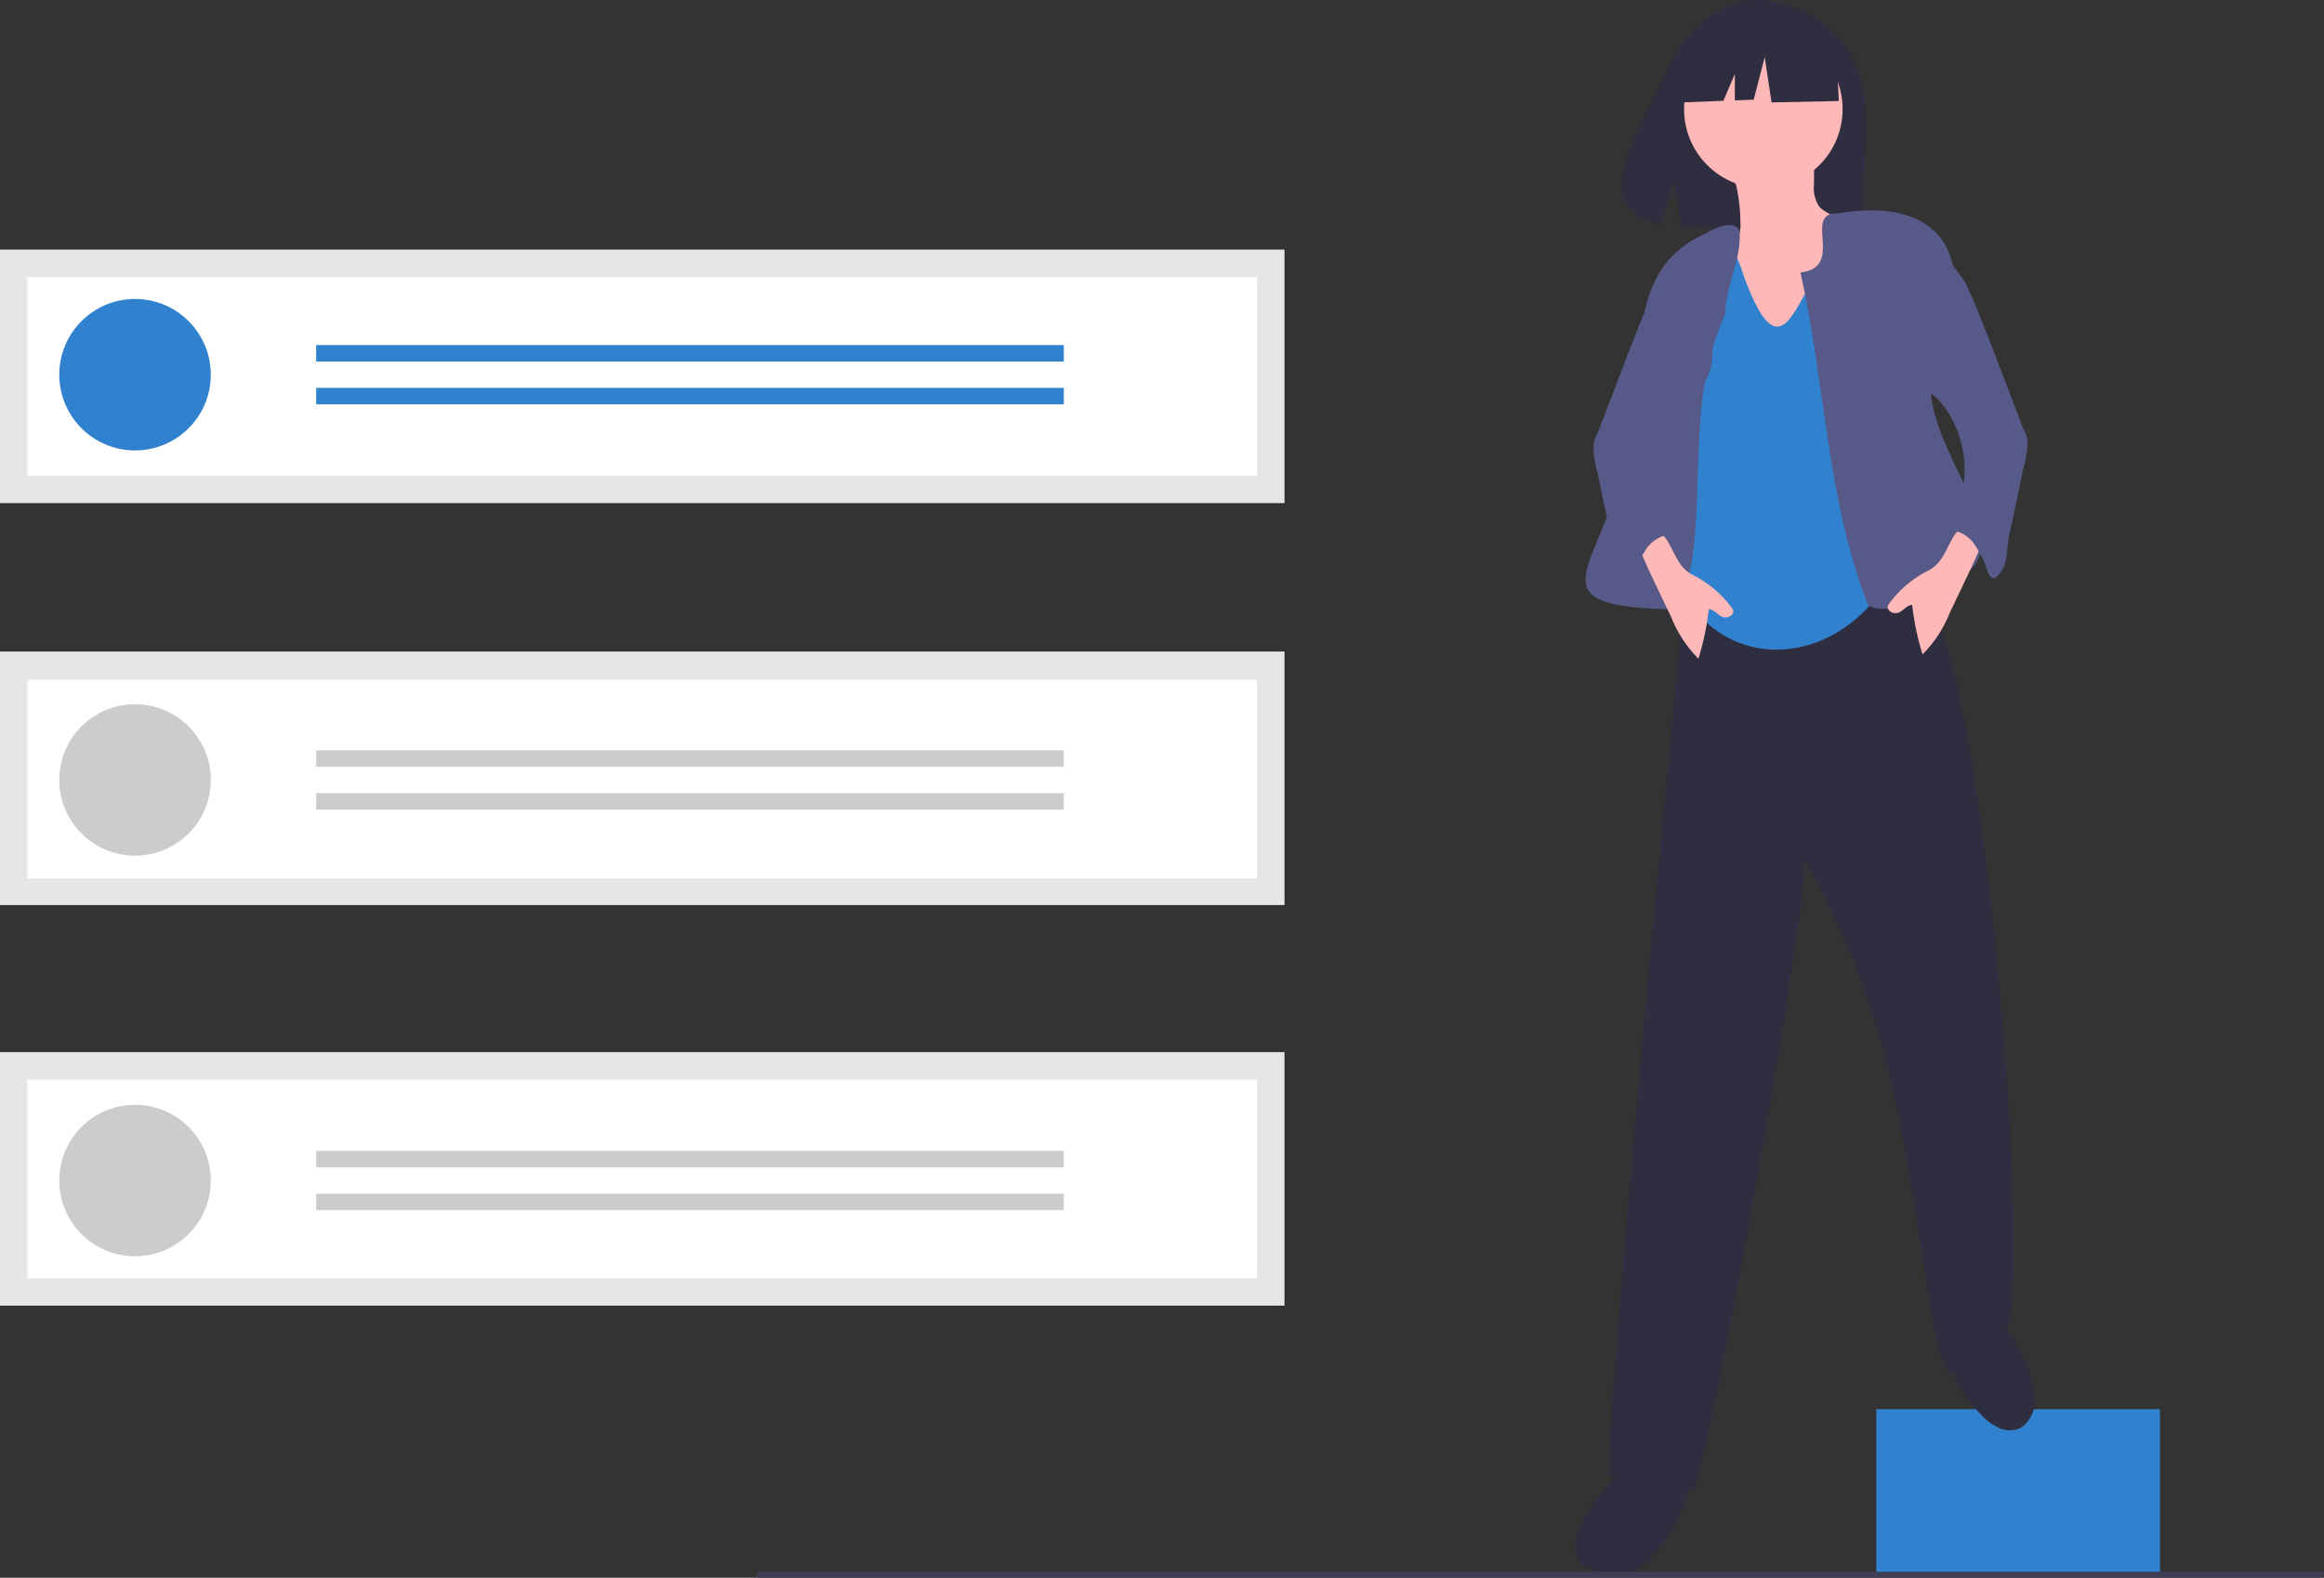 <svg xmlns="http://www.w3.org/2000/svg" width="217.632" height="147.791" viewBox="0 0 217.632 147.791">
  <rect x="0" y="0" width="217.632" height="147.791" fill="#333333" stroke="none"/>
  <g id="undraw_job_offers_kw5d" transform="translate(0 -8.07)">
    <rect id="Rechteck_1889" data-name="Rechteck 1889" width="26.56" height="15.323" transform="translate(175.706 140.073)" fill="#3182ce"/>
    <path id="Pfad_5370" data-name="Pfad 5370" d="M751.773,722.544a2.834,2.834,0,0,0,.146,2.442,2.468,2.468,0,0,0,1.044.764,7.438,7.438,0,0,0,3.316.487,1.567,1.567,0,0,0,1.173-.45,14.451,14.451,0,0,0,5-8.528.808.808,0,0,0-.027-.523.828.828,0,0,0-.348-.3,7.825,7.825,0,0,0-1.867-.853C756.614,714.658,752.663,719.513,751.773,722.544Z" transform="translate(-604.046 -570.692)" fill="#2f2e41"/>
    <path id="Pfad_5371" data-name="Pfad 5371" d="M891.409,670.681a5.293,5.293,0,0,0,1.748,1.331,2.453,2.453,0,0,0,2.136-.036,3.12,3.12,0,0,0,1.19-3.007,11.921,11.921,0,0,0-2.3-5.708c-.365-.543-1.172-2.158-1.881-2.178-.337-.01-1.6,1.211-1.938,1.443-1.25.849-2.115,1.456-1.855,3.085A10.9,10.9,0,0,0,891.409,670.681Z" transform="translate(-705.978 -530.194)" fill="#2f2e41"/>
    <path id="Pfad_5372" data-name="Pfad 5372" d="M787.766,357c-5.32-.413-10.4-.26-15.732-.533-.448-.023-.232,5.1-.7,7.888-.238,1.431-8.261,85.256-7.265,85.426a66.165,66.165,0,0,0,7.746,1.147c1.056.093,10.9-54.526,10.424-58.964a74.894,74.894,0,0,1,8.12,20.648c3.027,13.241,3.918,28.217,5.8,27.377a11.27,11.27,0,0,1,4.753-3.759c3.11-1.157-1.93-64.848-7.255-67.775a16,16,0,0,0-.836-5.5A14.627,14.627,0,0,0,787.766,357Z" transform="translate(-613.292 -303.374)" fill="#2f2e41"/>
    <path id="Pfad_5373" data-name="Pfad 5373" d="M424.316,616.105H277.706v-.557H424.417Z" transform="translate(-206.785 -460.245)" fill="#3f3d56"/>
    <g id="Gruppe_1696" data-name="Gruppe 1696" transform="translate(0 31.449)">
      <g id="Gruppe_1693" data-name="Gruppe 1693">
        <rect id="Rechteck_1892" data-name="Rechteck 1892" width="120.288" height="23.749" fill="#e6e6e6"/>
        <path id="Pfad_5374" data-name="Pfad 5374" d="M183.95,169.8h115.16V151.176H183.95Z" transform="translate(-181.386 -148.612)" fill="#fff"/>
        <circle id="Ellipse_356" data-name="Ellipse 356" cx="7.094" cy="7.094" r="7.094" transform="translate(5.552 4.626)" fill="#3182ce"/>
        <rect id="Rechteck_1893" data-name="Rechteck 1893" width="70.014" height="1.542" transform="translate(29.609 8.944)" fill="#3182ce"/>
        <rect id="Rechteck_1894" data-name="Rechteck 1894" width="70.014" height="1.542" transform="translate(29.609 12.954)" fill="#3182ce"/>
      </g>
      <g id="Gruppe_1694" data-name="Gruppe 1694" transform="translate(0 37.65)">
        <rect id="Rechteck_1891" data-name="Rechteck 1891" width="120.288" height="23.749" fill="#e6e6e6"/>
        <path id="Pfad_5375" data-name="Pfad 5375" d="M183.95,317.547h115.16v-18.62H183.95Z" transform="translate(-181.386 -296.28)" fill="#fff"/>
        <circle id="Ellipse_357" data-name="Ellipse 357" cx="7.094" cy="7.094" r="7.094" transform="translate(5.552 4.935)" fill="#ccc"/>
        <rect id="Rechteck_1895" data-name="Rechteck 1895" width="70.014" height="1.542" transform="translate(29.609 9.253)" fill="#ccc"/>
        <rect id="Rechteck_1896" data-name="Rechteck 1896" width="70.014" height="1.542" transform="translate(29.609 13.262)" fill="#ccc"/>
      </g>
      <g id="Gruppe_1695" data-name="Gruppe 1695" transform="translate(0 75.176)">
        <rect id="Rechteck_1890" data-name="Rechteck 1890" width="120.288" height="23.749" fill="#e6e6e6"/>
        <path id="Pfad_5376" data-name="Pfad 5376" d="M183.95,464.165h115.16v-18.62H183.95Z" transform="translate(-181.386 -442.98)" fill="#fff"/>
        <circle id="Ellipse_358" data-name="Ellipse 358" cx="7.094" cy="7.094" r="7.094" transform="translate(5.552 4.935)" fill="#ccc"/>
        <rect id="Rechteck_1897" data-name="Rechteck 1897" width="70.014" height="1.542" transform="translate(29.609 9.253)" fill="#ccc"/>
        <rect id="Rechteck_1898" data-name="Rechteck 1898" width="70.014" height="1.542" transform="translate(29.609 13.263)" fill="#ccc"/>
      </g>
    </g>
    <path id="Pfad_5377" data-name="Pfad 5377" d="M789.839,185.062c-2.761-4.666-8.224-4.883-8.224-4.883s-5.323-.681-8.738,6.425c-3.183,6.623-7.576,13.018-.707,14.569l1.241-3.862.768,4.149a26.886,26.886,0,0,0,2.939.05c7.356-.238,14.361.069,14.136-2.57C790.953,195.431,792.5,189.551,789.839,185.062Z" transform="translate(-616.676 -172.091)" fill="#2f2e41"/>
    <path id="Pfad_5378" data-name="Pfad 5378" d="M801.169,243.258a2.911,2.911,0,0,1-.251,1.535c-.517.9-1.78,1.039-2.54,1.752a4.268,4.268,0,0,0-.927,3.06,8.459,8.459,0,0,0,.344,3.392,8.243,8.243,0,0,0,.964,1.655q.7,1,1.4,2A8.623,8.623,0,0,0,801,257.7a7.162,7.162,0,0,0,3.165,1.679,3.956,3.956,0,0,0,2.3.152,4.4,4.4,0,0,0,1.337-.822,7.166,7.166,0,0,0,1.514-1.467,6.83,6.83,0,0,0,.926-3.129,67.467,67.467,0,0,0,.445-9.726,2.383,2.383,0,0,0-.186-1.033c-.385-.751-1.415-.911-1.958-1.558a3.116,3.116,0,0,1-.479-2.062l.01-1.837a.772.772,0,0,0-.089-.447.759.759,0,0,0-.527-.246,17.764,17.764,0,0,0-3.456-.231c-.938.029-2.737-.05-3.548.472-.736.474.185,1.783.356,2.519A16.4,16.4,0,0,1,801.169,243.258Z" transform="translate(-638.192 -214.391)" fill="#ffb8b8"/>
    <circle id="Ellipse_359" data-name="Ellipse 359" cx="7.424" cy="7.424" r="7.424" transform="translate(157.704 10.865)" fill="#ffb8b8"/>
    <path id="Pfad_5379" data-name="Pfad 5379" d="M789.819,270.558c-3.832-12.143-5.851,4.913-8.266,9.57.022,3.211.109,12.092.86,15.458,2.917,13.076,17.363,12.05,21.707,1.022,2.314-5.875-2.819-20.434-2.645-27.227C795.114,262.934,794.721,283.385,789.819,270.558Z" transform="translate(-626.372 -236.213)" fill="#3182ce"/>
    <path id="Pfad_5380" data-name="Pfad 5380" d="M766.061,263.74c-8.3,4.035-4.342,14.877-7.351,21.973-2.4,9.735-8.517,12.8,5.46,13.023,3.012-8.9.07-18.564,4.176-27.624.283-3.549,1.5-4.883,1.392-7.888C768.932,261.976,766.847,263.354,766.061,263.74Z" transform="translate(-606.819 -233.56)" fill="#575a88"/>
    <path id="Pfad_5381" data-name="Pfad 5381" d="M631.311,48.211l-5.4-2.827-7.453,1.157-1.542,6.811,3.839-.148,1.072-2.5v2.461l1.771-.068,1.028-3.984.642,4.241,6.3-.129Z" transform="translate(-459.369 -35.69)" fill="#2f2e41"/>
    <path id="Pfad_5382" data-name="Pfad 5382" d="M834.113,263.138c4.274-.5.107-5.631,3.5-5.544,10.157-1.708,13.2,4.582,9.333,13.363-3.541,7.033,8.984,16.912,1.987,20.847-2.483.912-6.039,3.779-8.466,2.531C836.57,284.541,836.429,273.351,834.113,263.138Z" transform="translate(-665.509 -229.54)" fill="#575a88"/>
    <path id="Pfad_5383" data-name="Pfad 5383" d="M869.813,377.4a10.159,10.159,0,0,0-3.661,3.158c-.211.278.072.8.7.789.588-.008.939-.762,1.527-.77a25.548,25.548,0,0,0,.972,4.634,11.613,11.613,0,0,0,2.547-3.889l1.328-2.785c.487-1.023.975-2.045,1.415-3.089a2.228,2.228,0,0,0,.218-.779c.058-1.8-1.714-1.808-2.477-.683C871.549,375.212,871.289,376.69,869.813,377.4Z" transform="translate(-689.314 -315.841)" fill="#ffb8b8"/>
    <path id="Pfad_5384" data-name="Pfad 5384" d="M875.759,268.643a24.856,24.856,0,0,1,3.161,3.751c.882,1.38,5.442,13.794,5.627,14.057.658.972-.11,3.483-.15,3.627-.076.451-1.027,4.955-1.266,5.95-.167.7-.165,1.421-.274,2.128a3.049,3.049,0,0,1-.9,1.9.563.563,0,0,1-.248.139c-.3.059-.508-.291-.614-.58a9.622,9.622,0,0,0-1.243-2.581,3.169,3.169,0,0,0-2.42-1.357,1.29,1.29,0,0,1,.094-1.178c.192-.362.474-.669.686-1.02a4.693,4.693,0,0,0,.539-1.541,10.113,10.113,0,0,0-1.335-7.214,6.908,6.908,0,0,0-1.114-1.393c-.468-.439-1.016-.791-1.448-1.266a4.946,4.946,0,0,1-1.152-2.8,14.741,14.741,0,0,1,.081-3.067c.195-2.018.444-4.038.733-6.045a2.253,2.253,0,0,1,.2-.755A1.909,1.909,0,0,1,875.759,268.643Z" transform="translate(-694.955 -237.976)" fill="#575a88"/>
    <path id="Pfad_5385" data-name="Pfad 5385" d="M777.6,375.562c-.764-1.124-2.536-1.114-2.478.683a2.232,2.232,0,0,0,.218.779c.44,1.044.927,2.067,1.415,3.089l1.328,2.785a11.615,11.615,0,0,0,2.547,3.889,25.552,25.552,0,0,0,.972-4.634c.588.008.939.762,1.527.77.632.008.914-.511.7-.789a10.161,10.161,0,0,0-3.661-3.158C778.692,378.269,778.432,376.791,777.6,375.562Z" transform="translate(-621.58 -317.017)" fill="#ffb8b8"/>
    <path id="Pfad_5386" data-name="Pfad 5386" d="M768.347,270.979a2.256,2.256,0,0,1,.2.755c.288,2.007.538,4.027.732,6.045a14.753,14.753,0,0,1,.081,3.067,4.948,4.948,0,0,1-1.152,2.8c-.432.474-.98.827-1.448,1.266a6.911,6.911,0,0,0-1.114,1.393,10.115,10.115,0,0,0-1.335,7.214,4.7,4.7,0,0,0,.539,1.542c.212.351.493.658.685,1.02a1.291,1.291,0,0,1,.094,1.178,3.168,3.168,0,0,0-2.42,1.357,9.616,9.616,0,0,0-1.243,2.581c-.106.289-.311.639-.614.58a.563.563,0,0,1-.248-.139,3.048,3.048,0,0,1-.9-1.9c-.109-.707-.107-1.432-.274-2.128-.239-.995-1.19-5.5-1.266-5.95-.039-.144-.808-2.656-.149-3.627.185-.263,4.745-12.677,5.627-14.058a24.862,24.862,0,0,1,3.161-3.75A1.909,1.909,0,0,1,768.347,270.979Z" transform="translate(-609.021 -239.152)" fill="#575a88"/>
  </g>
</svg>
